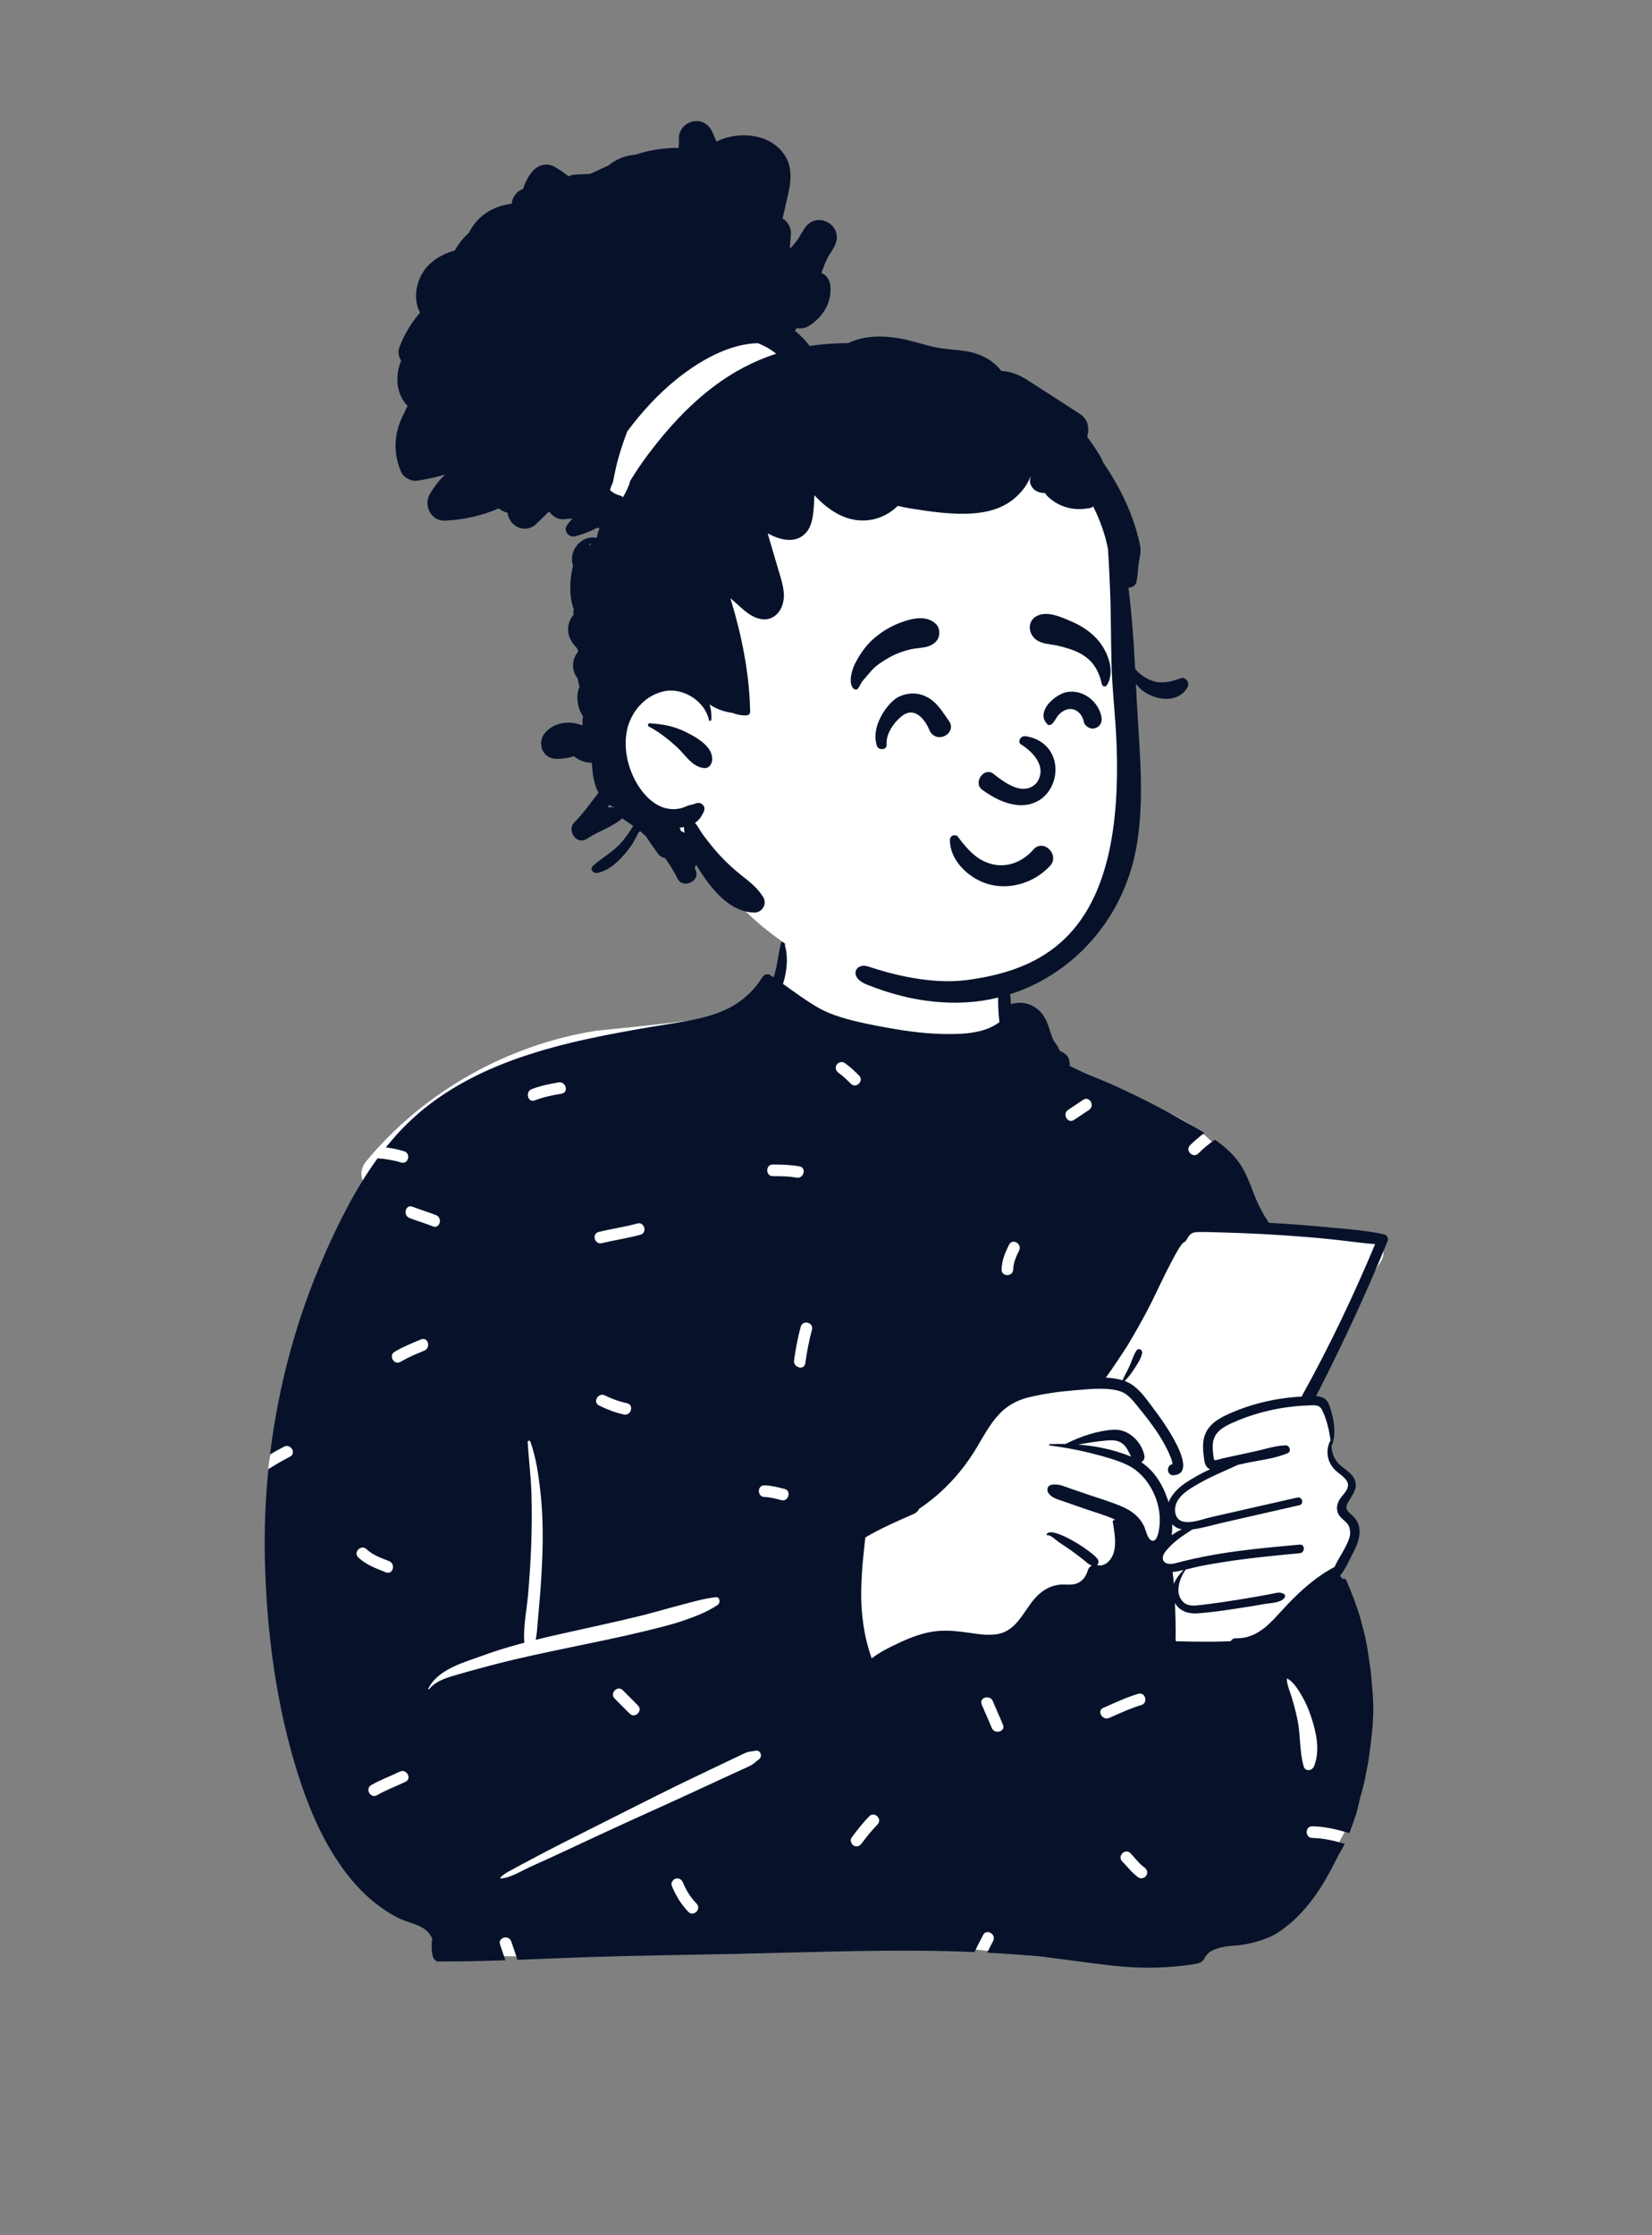 <svg width="278" height="376" viewBox="0 0 278 376" fill="none" xmlns="http://www.w3.org/2000/svg">
<rect x="0" y="0" width="278" height="376" fill="#808080" stroke="none"/>
<path fill-rule="evenodd" clip-rule="evenodd" d="M209.75 204.94C207.617 196.65 205.655 193.135 201.866 190.254C198.322 187.558 193.148 185.295 185.599 183.641C177.736 182.264 177.514 178.169 175.542 171.587C174.967 169.609 172.117 169.082 170.887 170.508C170.713 170.321 170.533 170.149 170.345 169.994C170.513 169.05 169.142 166.345 169.188 165.443C169.666 156.021 166.59 151.29 158.915 149.531C157.245 149.149 145.907 148.923 144.28 149.374C137.164 151.346 130.16 157.605 131.231 165.145C128.998 168.069 126.812 169.855 123.366 170.797C115.698 171.773 108.03 172.64 100.359 173.383C85.344 175.743 71.266 183.707 61.644 195.322C60.757 196.394 60.501 197.849 61.284 198.993C60.67 201.626 57.217 208.014 59.934 209.819C55.465 220.529 45.183 241.23 45.164 247.144C45.083 271.989 47.761 304.328 72.227 318.077C73.207 319.042 73.347 320.11 73.771 321.545C74.847 326.069 78.753 329.301 83.029 329.037C104.092 329.506 124.493 326.931 145.556 326.807C154.845 326.752 166.016 328.141 174.085 329.067C182.155 329.992 190.3 329.174 198.044 326.807C198.697 327.837 200.017 328.437 201.356 328.141C209.384 326.543 215.876 321.586 221.53 316.167C223.258 313.018 230.005 304.044 227.323 300.92C229.755 290.621 229.628 279.554 225.308 269.746C225.92 267.948 224.804 265.973 225.308 264.116C225.672 262.773 226.606 262.217 227.076 260.887C227.738 259.015 227.018 256.503 226.274 254.593C225.968 253.641 226.835 252.616 227.076 251.644C228.219 247.062 225.602 247.466 223.716 244.403C223.744 244.393 224.235 242.206 224.233 242.217C224.521 240.656 223.798 238.655 223.167 237.352C222.74 236.471 221.826 235.92 220.919 236.021C221.833 232.911 222.989 230.323 224.233 227.326C226.432 222.044 229.215 216.986 232.373 212.205C233.666 210.247 231.929 207.979 229.837 207.846C223.063 207.414 216.364 206.437 209.75 204.94Z" fill="white"/>
<path fill-rule="evenodd" clip-rule="evenodd" d="M189.982 244.885C187.273 243.82 184.356 243.232 181.424 243.003C183.003 242.726 184.586 242.459 186.182 242.321C187.295 242.226 188.328 242.236 189.165 243.082C189.723 243.646 189.985 244.372 190.352 245.039C190.232 244.985 190.107 244.934 189.982 244.885ZM219.059 234.931C214.623 235.157 210.181 236.214 206.168 238.13C204.526 238.915 203.038 240.048 202.602 241.912C202.382 242.864 202.436 243.847 202.553 244.809C202.641 245.537 202.663 246.467 203.295 246.96C203.402 247.043 203.517 247.107 203.637 247.153C202.157 247.823 200.747 248.628 199.494 249.456C198.349 250.214 197.172 251.382 196.643 252.699C196.599 252.549 196.555 252.41 196.511 252.277C195.611 249.609 194.223 247.423 192.038 245.954C192.424 245.78 192.691 245.368 192.566 244.799C192.047 242.422 189.857 240.357 187.383 240.504C184.674 240.663 181.764 241.652 179.315 242.9C178.422 242.881 177.531 242.893 176.65 242.932C176.498 242.937 176.505 243.143 176.65 243.16C177.364 243.251 178.079 243.352 178.794 243.469C180.492 243.742 182.185 244.087 183.842 244.517C185.829 245.032 187.885 245.549 189.742 246.449C193.344 248.198 195.574 252.77 195.116 256.748C195.04 257.401 194.788 259.373 193.885 259.169C193.122 258.997 192.818 257.401 192.552 256.81C191.837 255.24 190.55 254.215 189.006 253.521C187.192 252.704 185.252 252.152 183.372 251.51C182.308 251.144 181.243 250.778 180.176 250.415C179.085 250.04 178.047 249.523 176.885 249.785C176.182 249.944 176.102 250.783 176.496 251.264C177.095 251.997 177.986 252.213 178.85 252.515C179.99 252.912 181.128 253.31 182.266 253.707C184.025 254.32 185.868 254.838 187.584 255.588L187.53 255.711C187.39 255.672 187.226 255.811 187.253 255.983C187.51 257.57 187.868 259.405 187.471 260.994C187.158 262.255 186.054 263.65 184.62 263.28C184.845 263.074 184.929 262.718 184.777 262.39C184.209 261.173 176.77 256.371 176.107 258.154C176.085 258.217 176.153 258.264 176.207 258.255C176.772 258.137 177.719 259.103 178.172 259.409C178.825 259.851 179.488 260.283 180.135 260.736C180.842 261.232 181.532 261.752 182.205 262.289C182.733 262.711 183.132 263.15 183.739 263.363C183.421 263.515 183.169 263.797 183.061 264.158C182.787 265.097 182.259 265.894 181.341 266.309C180.379 266.741 179.295 266.468 178.282 266.574C176.902 266.714 175.698 267.371 174.692 268.311C172.58 270.287 171.521 273.77 168.567 274.705C166.802 275.262 164.845 274.911 163.058 274.658C161.064 274.376 159.121 274.153 157.111 274.447C155.188 274.729 153.37 275.396 151.613 276.211C149.966 276.973 148.145 277.837 146.684 278.975C146.383 278.045 146.08 277.125 145.849 276.176C145.306 273.932 145.013 271.646 144.941 269.34C144.876 267.146 144.998 264.941 145.186 262.755C145.279 261.664 145.426 260.577 145.519 259.486C145.543 259.211 145.593 258.916 145.629 258.622C148.238 257.079 150.979 255.897 153.741 254.681C153.749 254.678 153.756 254.673 153.764 254.671C153.849 254.632 153.933 254.595 154.018 254.558C154.016 254.553 154.013 254.548 154.008 254.543C154.324 254.35 154.544 254.092 154.677 253.803C158.658 251.156 161.986 247.544 164.468 243.33C165.508 241.564 166.509 239.731 167.869 238.184C169.318 236.533 171.038 235.552 173.167 235.042C175.656 234.444 178.221 234.085 180.771 233.882C182.163 233.772 183.719 233.6 185.237 233.607C186.294 233.614 187.329 233.705 188.279 233.968C189.686 234.355 190.508 235.427 191.392 236.511C192.236 237.551 193.075 238.594 193.863 239.678C194.609 240.705 195.314 241.767 195.926 242.881C196.293 243.548 196.633 244.235 196.92 244.943C197.02 245.194 197.152 245.478 197.213 245.738C197.275 246.001 197.162 246.278 197.456 246.278C196.244 246.295 196.257 248.235 197.461 248.164C202.174 247.889 195.422 238.667 194.436 237.382C193.038 235.562 191.597 233.188 189.36 232.341C189.329 232.329 189.294 232.317 189.263 232.307C189.914 231.689 190.427 230.949 190.919 230.195C191.426 229.42 192.03 228.532 192.197 227.613C192.302 227.027 191.575 226.693 191.23 227.205C190.728 227.954 190.486 228.9 190.112 229.722C189.73 230.556 189.265 231.343 188.898 232.184C188.015 231.912 187.06 231.787 186.089 231.746C187.315 230.083 189.409 226.874 189.661 226.462C190.821 224.554 191.925 222.587 192.98 220.617C194.12 218.484 195.097 216.261 196.188 214.103C196.807 212.879 197.431 211.645 198.119 210.458C198.356 210.051 198.611 209.644 198.9 209.274C198.956 209.2 199.027 209.139 199.093 209.07C199.169 209.028 199.247 208.982 199.291 208.958C199.687 208.729 199.827 208.2 200.106 207.863C200.551 207.322 201.075 207.258 201.746 207.25C203.175 207.236 204.609 207.292 206.036 207.331C208.133 207.39 210.228 207.473 212.322 207.584C212.956 207.618 213.588 207.652 214.221 207.692C217.268 207.873 220.312 208.111 223.349 208.403C226.036 208.661 228.723 209.08 231.413 209.281C227.771 217.952 223.734 226.465 219.162 234.682C219.116 234.765 219.081 234.848 219.059 234.931ZM198.856 257.268C198.268 257.538 197.698 257.874 197.167 258.257C197.255 257.661 197.277 257.033 197.253 256.402C197.691 256.873 198.251 257.143 198.856 257.268ZM223.927 242.354C223.885 242.358 223.846 242.38 223.827 242.422C223.014 244.102 223.354 245.978 224.681 247.296C225.376 247.982 226.89 248.757 226.841 249.886C226.8 250.798 225.809 251.563 225.385 252.316C224.991 253.018 224.845 253.788 225.16 254.548C225.564 255.522 226.692 255.909 227.079 256.866C227.568 258.08 226.773 259.545 226.215 260.602C225.696 261.58 225.025 262.559 224.58 263.594C221.597 265.142 218.927 267.516 216.632 269.927C214.119 272.564 211.963 275.666 207.971 275.588C207.572 275.58 207.269 275.791 207.088 276.083C205.977 276.134 204.863 276.157 203.752 276.162C201.8 276.171 199.847 276.152 197.896 276.09C197.759 275.617 197.86 274.975 197.852 274.575C197.828 273.287 197.816 272.002 197.762 270.714C197.747 270.356 197.732 269.995 197.718 269.637C198.42 270.91 199.79 271.489 201.352 271.401C203.863 271.254 206.388 270.842 208.874 270.471C210.184 270.277 211.49 270.057 212.795 269.821C213.867 269.63 215.379 269.679 216.128 268.818C216.304 268.617 216.314 268.249 216.037 268.114C215.296 267.749 214.828 267.952 214.013 268.109C213.02 268.303 212.024 268.487 211.025 268.659C209.109 268.992 207.188 269.301 205.262 269.574C204.166 269.728 203.067 269.88 201.968 270C201.009 270.103 199.927 270.243 199.154 269.52C197.595 268.058 198.469 265.607 199.455 264.131C199.475 264.102 199.475 264.075 199.467 264.05C200.397 263.832 201.325 263.577 202.25 263.398C204.029 263.054 205.82 262.765 207.614 262.507C211.299 261.98 215.009 261.632 218.714 261.281C219.632 261.193 219.642 259.746 218.714 259.832C213.392 260.32 208.042 260.783 202.791 261.811C201.474 262.066 200.167 262.355 198.868 262.681C198.254 262.834 197.595 263.072 196.952 263.079C196.913 263.079 196.873 263.079 196.834 263.076C195.574 263.037 195.39 261.956 196.083 261.055C196.169 260.945 196.257 260.835 196.347 260.729C197.571 259.267 199.095 258.291 200.666 257.281C202.426 257.04 204.181 256.505 205.903 256.113C210.157 255.142 214.41 254.171 218.666 253.202C219.5 253.01 219.145 251.725 218.311 251.914C215.08 252.648 211.85 253.381 208.62 254.114L203.892 255.189C202.947 255.402 201.767 255.831 200.656 255.986C200.109 256.062 199.577 256.071 199.098 255.959C197.549 255.591 197.47 253.651 198.139 252.498C198.887 251.203 200.302 250.393 201.557 249.66C203.733 248.387 206.048 247.472 208.309 246.417C208.71 246.329 209.112 246.241 209.513 246.153C211.848 245.638 214.515 245.385 216.713 244.441C217.371 244.161 217.011 243.121 216.36 243.136C214.655 243.173 212.871 243.781 211.204 244.141C209.4 244.534 207.594 244.924 205.791 245.314C205.61 245.353 204.538 245.696 204.376 245.62C204.274 245.571 204.237 245.213 204.203 244.978C204.092 244.203 204.012 243.389 204.132 242.611C204.396 240.867 205.847 240.048 207.315 239.378C210.585 237.889 214.17 236.958 217.738 236.585C218.56 236.499 219.383 236.445 220.21 236.418C221.181 236.388 221.981 236.217 222.473 237.176C223.247 238.687 223.672 240.629 223.927 242.354ZM219.386 297.133C218.674 294.664 218.868 292.027 218.38 289.509C218.128 288.209 217.784 286.92 217.409 285.651C217.106 284.627 216.601 283.537 216.543 282.467C216.54 282.396 216.624 282.355 216.682 282.388C217.687 282.965 218.458 284.212 219.032 285.19C219.718 286.362 220.242 287.588 220.664 288.877C221.507 291.446 222.198 294.545 221.112 297.133C220.789 297.904 219.653 298.058 219.386 297.133ZM197.37 264.425C197.972 264.367 198.574 264.251 199.176 264.116C198.503 264.774 197.882 265.566 197.536 266.444C197.483 265.77 197.414 265.097 197.324 264.428C197.338 264.428 197.355 264.428 197.37 264.425ZM191.585 315.827C190.523 315.084 189.749 314.046 188.849 313.13C187.964 312.23 189.348 310.842 190.233 311.743C191.002 312.524 191.668 313.501 192.572 314.133C193.008 314.436 193.209 314.986 192.924 315.475C192.672 315.906 192.018 316.13 191.585 315.827ZM185.664 287.29C187.602 286.451 189.508 285.536 191.536 284.931C192.748 284.569 193.262 286.464 192.057 286.823C190.189 287.38 188.437 288.211 186.652 288.985C185.507 289.481 184.511 287.79 185.664 287.29ZM165.198 286.703C164.724 285.531 166.619 285.026 167.086 286.181C167.624 287.511 168.24 288.807 168.778 290.137C169.251 291.309 167.357 291.814 166.89 290.658C166.352 289.329 165.736 288.033 165.198 286.703ZM144.998 310.106C144.683 310.528 144.156 310.757 143.659 310.458C143.242 310.208 142.988 309.543 143.308 309.116C144.241 307.87 145.186 306.638 146.28 305.527C147.166 304.626 148.55 306.014 147.664 306.914C146.688 307.907 145.832 308.993 144.998 310.106ZM142.11 178.79C143.008 179.406 143.796 180.153 144.563 180.922C145.456 181.816 144.071 183.203 143.179 182.309C142.532 181.661 141.88 181.003 141.122 180.485C140.684 180.185 140.487 179.628 140.77 179.142C141.024 178.708 141.673 178.492 142.11 178.79ZM171.498 210.366C170.99 211.385 170.533 212.385 170.504 213.544C170.473 214.806 168.515 214.807 168.546 213.544C168.584 212.027 169.142 210.712 169.808 209.375C170.371 208.244 172.059 209.239 171.498 210.366ZM182.281 185.007C183.334 184.303 184.313 186.004 183.269 186.701C182.424 187.266 181.578 187.831 180.732 188.396C179.68 189.099 178.701 187.399 179.744 186.702C180.59 186.137 181.435 185.572 182.281 185.007ZM135.512 229.345C135.332 230.592 133.446 230.058 133.624 228.824C133.899 226.915 134.235 225.031 134.752 223.172C135.09 221.956 136.978 222.476 136.639 223.694C136.123 225.553 135.787 227.436 135.512 229.345ZM128.648 251.822C127.388 251.795 127.387 249.833 128.648 249.859C129.788 249.884 130.909 250.184 132.009 250.46C133.233 250.766 132.711 252.658 131.489 252.352C130.559 252.119 129.612 251.842 128.648 251.822ZM126.114 297.099C125.681 297.31 125.237 297.5 124.799 297.7C123.923 298.102 123.047 298.504 122.171 298.907C120.347 299.746 118.524 300.588 116.703 301.433C113.056 303.125 109.382 304.757 105.727 306.43C102 308.137 98.282 309.866 94.569 311.604C92.82 312.422 91.057 313.211 89.298 314.008C87.794 314.69 85.935 315.881 84.284 315.993C84.199 315.999 84.171 315.891 84.219 315.836C84.843 315.125 85.838 314.711 86.658 314.249C87.495 313.777 88.348 313.333 89.198 312.882C90.968 311.942 92.74 311.009 94.528 310.102C98.103 308.289 101.685 306.489 105.268 304.691C108.922 302.857 112.572 301.011 116.258 299.242C117.994 298.409 119.731 297.579 121.469 296.751C122.411 296.303 123.353 295.855 124.295 295.408C124.702 295.215 125.105 295.007 125.521 294.834C126.074 294.605 126.494 294.652 127.064 294.51C127.994 294.28 128.397 295.466 127.683 295.982C127.095 296.407 126.786 296.77 126.114 297.099ZM113.044 317.218C112.843 316.729 113.264 316.134 113.728 316.011C114.284 315.865 114.729 316.203 114.932 316.697C115.469 318.005 116.233 319.206 117.217 320.22C118.097 321.126 116.713 322.514 115.833 321.607C114.6 320.336 113.714 318.851 113.044 317.218ZM103.429 285.723C102.536 284.829 103.921 283.441 104.813 284.336L107.35 286.878C108.243 287.773 106.858 289.16 105.966 288.266L103.429 285.723ZM77.398 281.577C75.574 282.113 73.447 282.606 72.203 284.166C72.142 284.242 72.04 284.144 72.077 284.068C73.669 280.76 78.235 279.6 81.396 278.441C83.632 277.621 85.926 276.941 88.24 276.334C88.008 273.688 88.646 270.853 88.868 268.221C89.105 265.411 89.297 262.593 89.396 259.774C89.497 256.898 89.522 254.003 89.427 251.126C89.333 248.26 88.962 245.43 88.799 242.573C88.784 242.297 89.167 242.284 89.25 242.512C90.211 245.163 90.621 248.099 90.934 250.894C91.256 253.773 91.363 256.644 91.322 259.54C91.279 262.517 91.107 265.488 90.869 268.456C90.757 269.863 90.627 271.268 90.504 272.673C90.41 273.746 90.366 274.811 90.148 275.849C91.543 275.506 92.942 275.181 94.336 274.866C98.781 273.86 103.246 272.927 107.673 271.84C109.846 271.307 111.988 270.667 114.151 270.1C116.188 269.565 118.338 268.917 120.429 268.679C121.176 268.594 121.271 269.617 120.777 269.964C119.077 271.16 116.819 271.993 114.856 272.663C112.886 273.335 110.837 273.818 108.818 274.316C104.606 275.354 100.354 276.203 96.109 277.087C91.869 277.97 87.622 278.847 83.43 279.937C81.411 280.462 79.399 280.988 77.398 281.577ZM67.402 229.083C66.312 229.725 65.328 228.028 66.414 227.389C67.835 226.553 69.35 225.925 70.877 225.312C72.048 224.843 72.552 226.741 71.397 227.205C70.025 227.755 68.679 228.332 67.402 229.083ZM63.455 301.982C62.362 302.617 61.378 300.921 62.468 300.288C63.998 299.398 65.674 298.805 67.26 298.027C68.388 297.473 69.379 299.166 68.248 299.721C66.662 300.499 64.986 301.092 63.455 301.982ZM61.68 260.601C62.737 261.607 64.147 262.081 65.477 262.61C66.636 263.07 66.128 264.967 64.957 264.502C63.3 263.843 61.612 263.242 60.296 261.989C59.38 261.117 60.767 259.732 61.68 260.601ZM73.371 204.404C74.532 204.86 74.023 206.757 72.85 206.296C71.549 205.784 70.205 205.395 68.903 204.883C67.742 204.426 68.25 202.53 69.424 202.991C70.725 203.502 72.069 203.892 73.371 204.404ZM93.994 182.082C95.228 181.874 95.754 183.765 94.514 183.974C92.977 184.235 91.462 184.539 90.004 185.104C88.826 185.561 88.32 183.663 89.483 183.212C90.942 182.647 92.456 182.342 93.994 182.082ZM100.808 236.43C99.676 235.872 100.669 234.181 101.796 234.736C102.983 235.321 104.213 235.773 105.509 236.049C106.743 236.313 106.217 238.204 104.989 237.942C103.53 237.63 102.143 237.088 100.808 236.43ZM107.244 205.816C108.463 205.482 108.978 207.375 107.764 207.709C105.629 208.295 103.431 208.6 101.28 209.121C100.054 209.419 99.536 207.526 100.76 207.229C102.91 206.707 105.109 206.403 107.244 205.816ZM134.546 196.21C135.785 196.439 135.257 198.33 134.026 198.102C132.715 197.859 131.386 197.855 130.057 197.854C128.795 197.854 128.798 195.891 130.057 195.892C131.567 195.893 133.058 195.934 134.546 196.21ZM223.589 206.461C220.391 206.154 217.187 205.909 213.979 205.725C213.83 205.717 213.683 205.708 213.534 205.7C213.517 205.666 213.495 205.634 213.472 205.6C212.425 204.059 211.654 202.519 210.986 200.778C210.348 199.119 209.728 197.41 208.745 195.914C207.623 194.209 206.108 192.876 204.448 191.72C203.441 192.398 202.506 193.193 201.651 194.035C200.751 194.921 199.367 193.534 200.267 192.648C201.026 191.899 201.837 191.208 202.695 190.583C201.705 189.98 200.695 189.414 199.71 188.85C196.017 186.738 192.236 184.786 188.377 183.001C186.583 182.169 184.767 181.431 182.939 180.682C181.955 180.28 180.984 179.763 180 179.297C180.071 178.6 179.863 177.82 179.329 177.362C178.935 177.026 178.63 176.9 178.16 176.663C178.055 176.626 177.991 176.604 177.962 176.591C177.984 176.596 178.047 176.616 178.152 176.65C178.402 176.766 178.422 176.731 178.211 176.55C178.199 176.153 177.418 175.314 177.24 174.904C176.618 173.499 176.425 172.012 175.507 170.732C174.242 168.968 172.118 168.301 170.138 168.9C169.932 166.778 169.878 164.564 169.081 162.67C169.059 162.619 168.988 162.596 168.956 162.653C168.124 164.073 168.053 165.655 167.989 167.293C167.928 168.831 167.987 170.403 168.187 171.931C168.06 172.029 167.931 172.123 167.796 172.213C167.165 172.63 166.484 172.952 165.77 173.19C164.409 173.641 162.982 173.837 161.556 173.906C157.873 174.082 154.077 173.709 150.455 173.077C146.792 172.436 141.175 171.475 137.916 169.638C135.764 168.427 133.78 166.947 131.768 165.515C132.498 163.16 132.684 160.629 131.95 158.64C131.861 158.402 131.49 158.358 131.419 158.64C130.958 160.538 130.824 162.447 130.212 164.323C130.202 164.35 130.193 164.38 130.183 164.406C129.992 164.277 129.801 164.149 129.61 164.021C129.17 163.729 128.57 163.948 128.306 164.365C124.079 171.038 117.386 171.421 110.358 172.613C102.666 173.918 94.936 175.326 87.541 177.879C80.468 180.322 73.709 183.879 68.355 189.191C67.143 190.394 66.009 191.676 64.939 193.013C65.974 193.144 67.001 193.348 68.014 193.667C69.214 194.045 68.698 195.938 67.494 195.559C66.191 195.149 64.874 194.946 63.544 194.845C59.906 199.833 57.069 205.489 54.616 211.057C49.911 221.731 46.848 233.099 45.439 244.673C46.213 244.208 47.001 243.765 47.808 243.353C48.93 242.782 49.919 244.475 48.796 245.048C47.549 245.683 46.338 246.384 45.164 247.144C44.651 252.21 44.453 257.309 44.573 262.399C44.859 274.535 46.494 287.027 50.192 298.606C52.005 304.289 54.408 309.926 57.988 314.728C59.608 316.903 61.449 318.866 63.617 320.502C64.667 321.296 65.778 322.005 66.95 322.604C68.46 323.379 70.427 323.634 71.729 324.73C72.158 325.091 72.488 325.566 72.737 326.104C72.593 327.124 72.576 328.147 72.855 329.167C72.943 329.486 73.183 329.746 73.479 329.871C73.484 329.959 73.484 330.045 73.484 330.128C73.484 330.168 73.543 330.177 73.55 330.138C73.562 330.062 73.575 329.986 73.587 329.908C73.682 329.94 73.782 329.955 73.885 329.955C77.603 329.969 81.325 329.878 85.047 329.751C84.759 328.867 84.447 327.991 84.148 327.108C83.741 325.907 85.633 325.397 86.035 326.586C86.386 327.619 86.752 328.643 87.078 329.68C91.066 329.531 95.053 329.353 99.032 329.221C107.497 328.939 115.96 328.846 124.427 328.667C137.576 328.388 150.82 327.816 163.99 328.375C164.445 327.406 164.955 326.46 165.438 325.504C166.008 324.376 167.697 325.37 167.129 326.494C166.793 327.158 166.445 327.814 166.114 328.477C168.781 328.616 171.446 328.799 174.105 329.049C178.642 329.476 183.135 330.234 187.667 330.705C192.275 331.186 196.783 331.1 201.354 330.337C202.176 330.2 202.661 329.702 202.862 329.084C202.869 329.081 202.874 329.076 202.878 329.069C203.113 328.794 203.334 328.566 203.561 328.367C203.833 328.191 204.127 328.041 204.472 327.909C205.115 327.663 205.786 327.514 206.466 327.413C207.215 327.301 207.974 327.291 208.723 327.198C209.354 327.117 209.971 326.996 210.587 326.849C211.696 326.585 212.748 326.239 213.796 325.78C214.708 325.38 215.533 324.806 216.311 324.181C217.922 323.001 219.316 321.495 220.535 319.93C221.245 319.015 221.913 318.066 222.52 317.078C223.577 315.366 224.478 313.587 225.388 311.794C225.718 311.263 226.02 310.719 226.295 310.164C224.516 309.638 222.72 309.21 220.834 309.18C219.573 309.159 219.573 307.197 220.834 307.217C222.997 307.252 225.043 307.759 227.076 308.362C227.175 308.098 227.27 307.833 227.358 307.564C227.6 307.002 227.801 306.425 227.967 305.842C228.065 305.577 228.163 305.312 228.261 305.047C228.481 304.13 228.701 303.21 228.924 302.29C229.367 300.819 229.717 299.325 229.974 297.812C230.189 296.816 230.356 295.813 230.468 294.797C230.811 292.337 231.09 289.882 231.109 287.395C231.08 285.862 230.982 284.331 230.816 282.808C230.745 281.773 230.625 280.743 230.463 279.72C230.253 278.2 230.045 276.694 229.695 275.193C229.433 274.178 229.171 273.162 228.909 272.146C228.256 270.03 227.485 267.955 226.597 265.926C226.548 265.799 226.3 265.519 226.151 265.517C226.039 265.514 225.882 265.617 225.933 265.755C225.939 265.767 225.943 265.782 225.948 265.794C225.897 265.679 225.848 265.561 225.797 265.446C225.753 265.338 225.581 265.122 225.449 265.125C225.442 265.125 225.434 265.125 225.425 265.127C225.459 265.102 225.491 265.07 225.523 265.034C226.401 263.991 226.971 262.62 227.6 261.413C228.121 260.418 228.613 259.368 228.755 258.242C228.88 257.254 228.711 256.28 228.092 255.48C227.387 254.57 226.061 254.144 226.797 252.829C227.634 251.333 228.865 250.035 227.639 248.336C227.015 247.47 226.027 246.994 225.292 246.241C224.448 245.37 224.047 244.205 224.069 243.016C224.12 243.045 224.189 243.031 224.213 242.957C224.923 240.808 224.409 238.449 223.682 236.357C223.286 235.221 222.446 234.909 221.47 234.853C225.698 226.575 229.656 218.165 233.182 209.561C233.3 209.279 233.415 208.997 233.529 208.714C233.701 208.293 233.339 207.731 232.92 207.638C229.871 206.968 226.695 206.755 223.589 206.461Z" fill="#07122A"/>
<path fill-rule="evenodd" clip-rule="evenodd" d="M188.311 103.935C187.73 96.394 188.631 88.491 185.73 81.324C180.672 69.432 166.489 65.467 155.494 60.939C151.089 59.635 136.266 59.452 131.109 57.726C119.436 53.818 116.647 49.162 107.371 56.602C105.806 57.873 104.826 59.255 104.111 61.142L104.141 61.15C103.937 61.937 104.155 62.722 104.615 63.322C100.594 67.442 98.911 73.619 100.974 79.103C107.708 93.376 107.391 101.092 105.222 116.436C102.388 130.759 108.863 135.992 119.585 143.785C119.149 144.634 119.058 145.761 119.627 146.51C132.027 163.973 155.405 172.311 175.436 163.447C183.567 159.82 187.197 151.142 189.268 143.311C191.682 134.543 192.423 125.303 190.458 116.372C189.666 112.241 188.634 108.14 188.311 103.935Z" fill="white"/>
<path fill-rule="evenodd" clip-rule="evenodd" d="M116.79 20.391C118.295 20.165 119.432 21.101 119.973 22.42L120.001 22.491C120.175 22.939 120.368 23.376 120.576 23.805C124.342 21.953 129.716 22.429 132.1 26.18C133.801 28.858 132.763 32.037 132.122 34.877L131.701 36.748C132.515 37.267 133.128 38.197 133.099 39.159L133.096 39.233L132.924 41.843C133.468 41.291 133.965 40.69 134.407 40.05C134.713 39.488 135.044 38.936 135.399 38.401C137.486 35.255 142.172 37.989 140.45 41.359C140.119 42.009 139.747 42.625 139.348 43.218C138.898 44.094 138.529 44.994 138.245 45.919C139.06 46.275 139.686 47.064 139.752 48.256C139.906 51.04 138.448 53.363 136.128 54.822C135.445 55.252 134.74 55.335 134.102 55.175C133.989 55.328 133.876 55.48 133.769 55.634C134.694 56.387 135.528 57.245 136.245 58.197C138.404 57.873 140.574 57.721 142.745 57.716C145.398 56.414 148.574 56.441 151.425 56.929C153.261 57.243 155.023 57.854 156.829 58.293C158.732 58.754 160.666 58.771 162.592 59.085C165.019 59.48 167.148 60.603 168.487 62.396C169.958 62.44 171.504 63.044 172.787 63.863C175.772 65.771 178.741 67.706 181.719 69.627C182.862 70.364 183.289 71.541 183.079 72.854L183.065 72.938L182.964 73.482L183.2 73.818C184.112 75.108 185.103 76.459 185.693 77.883C186.785 79.46 187.771 81.113 188.644 82.817C189.821 85.108 190.793 87.537 191.451 90.028C191.615 90.659 191.779 91.294 191.887 91.937C192.041 92.844 191.804 93.548 191.674 94.419C191.512 95.522 191.454 96.641 191.282 97.747C191.167 98.48 190.546 98.841 189.895 98.861C190.14 100.727 190.316 102.606 190.485 104.47C190.722 107.134 190.884 109.805 191.023 112.476C191.743 113.523 193.213 114.352 194.275 114.639C195.746 115.034 197.288 114.605 198.678 114.102C199.551 113.785 200.269 114.887 199.843 115.622C198.504 117.933 195.641 117.923 193.473 116.9C192.555 116.469 191.75 115.843 191.153 115.029C191.189 115.804 191.229 116.579 191.268 117.356L191.304 118.061C191.745 126.285 192.697 134.792 191.155 142.936C188.485 157.041 176.839 167.782 162.611 168.616C155.145 169.053 148.928 166.843 145.837 165.61C142.745 164.377 143.947 161.864 146.093 162.582C149.79 163.82 156.582 165.664 162.66 164.868C176.986 162.991 189.134 155.814 187.886 124.906C187.709 120.523 187.164 116.137 187.046 111.754C186.934 107.47 186.975 103.182 186.787 98.9L186.724 97.439C186.651 95.731 186.572 94.016 186.444 92.307C186.29 91.645 186.163 90.973 185.975 90.323C185.463 88.554 184.795 86.835 183.965 85.194C183.782 85.334 183.576 85.434 183.354 85.474C181.663 85.778 180.077 85.692 178.493 84.986C177.754 84.659 177.103 84.225 176.497 83.688C176.208 83.436 176.014 83.19 175.863 82.935C175.097 82.947 174.331 82.717 173.851 82.165C173.304 81.536 173.213 80.886 173.427 80.285L173.45 80.225L173.396 80.205C172.75 81.88 171.463 83.355 170.051 84.35C167.819 85.93 165.027 86.386 162.349 86.428C159.393 86.472 156.276 86.016 153.358 85.55C152.588 85.427 151.822 85.287 151.07 85.099C151.041 85.128 151.012 85.162 150.98 85.192C148.476 87.593 144.955 88.211 141.778 86.84C139.943 86.048 138.404 84.772 137.043 83.31C137.024 84.076 136.984 84.841 136.918 85.599L136.891 85.9C136.755 87.311 136.495 88.809 135.43 89.827C133.71 91.478 131.214 90.816 129.229 89.741C129.232 89.793 129.232 89.847 129.232 89.901C129.768 91.726 130.306 93.553 130.844 95.38L130.96 95.769C131.352 97.067 131.781 98.366 131.899 99.724C132.124 102.319 130.401 104.882 127.524 104.011C126.014 103.556 124.805 102.284 123.644 101.265L122.913 100.631C124.805 106.829 126.116 113.248 126.239 119.716C126.246 120.067 125.945 120.332 125.612 120.344C124.834 120.376 123.997 120.221 123.214 119.91C123.17 119.907 123.126 119.905 123.079 119.897C121.743 119.704 120.503 119.221 119.409 118.507C119.661 119.309 119.773 120.17 119.707 121.07C119.69 121.288 119.35 121.364 119.301 121.124C118.67 118.011 115.036 115.659 111.903 116.255C108.541 116.895 106.064 119.794 105.457 123.093C104.806 126.638 106.052 130.736 108.36 133.471C109.422 134.731 110.819 135.784 112.478 136.049C113.237 136.169 114.025 136.127 114.762 135.911C115.075 135.818 115.368 135.688 115.667 135.565C116.103 135.389 116.612 135.362 117.023 135.175C117.955 134.756 118.892 135.617 118.42 136.576C118.009 137.412 117.639 137.976 116.957 138.408C117.51 139.085 118.011 140.027 118.197 140.279C119.147 141.565 120.111 142.779 121.193 143.954C122.294 145.146 123.495 146.235 124.766 147.243L125.299 147.665C126.523 148.638 127.588 149.539 128.451 150.934C129.131 152.035 128.25 153.529 126.975 153.512C122.986 153.455 120.087 149.943 118.021 146.875C117.727 146.436 117.451 145.972 117.194 145.496C117.101 145.646 116.998 145.786 116.883 145.913L117.111 146.527C117.786 148.332 114.877 149.511 114.032 147.826C113.418 146.605 112.706 145.442 111.913 144.344C111.446 144.277 110.988 143.993 110.733 143.625C110.09 142.69 109.368 141.746 108.759 140.75C108.421 140.429 108.073 140.12 107.719 139.818C107.616 139.909 107.511 140 107.41 140.096C106.965 141.113 106.414 142.043 105.731 142.919L105.585 143.105C104.277 144.758 102.573 146.449 100.465 146.853C99.822 146.975 99.202 146.173 99.772 145.661C101.248 144.331 102.993 143.426 104.354 141.942C105.024 141.211 105.639 140.406 106.169 139.562L106.289 139.367C106.377 139.222 106.468 139.078 106.561 138.93C105.947 138.511 105.333 138.089 104.718 137.667C103.027 139.115 100.825 139.778 98.955 140.977L98.769 141.099C97.078 142.232 95.297 139.725 96.652 138.349C98.147 136.838 99.394 135.036 100.718 133.356C100.096 132.207 99.801 130.848 99.691 129.475C99.647 129.086 99.613 128.697 99.579 128.308C98.63 128.323 97.675 127.996 96.868 127.435L96.562 127.216C95.581 127.53 94.55 127.682 93.564 127.655C91.244 127.587 90.295 124.93 91.746 123.25C93.226 121.533 95.818 121.158 97.871 121.992C97.937 121.958 98.006 121.921 98.072 121.884C97.974 121.433 97.996 121.024 98.107 120.664L98.075 120.445C97.623 119.75 97.326 118.958 97.214 118.12C97.125 117.457 97.143 116.799 97.296 116.144C97.347 115.926 97.453 115.7 97.534 115.473C97.367 115.05 97.269 114.614 97.239 114.175C97.192 114.119 97.145 114.062 97.101 114C96.082 112.566 96.288 110.839 97.258 109.679C97.262 109.605 97.269 109.531 97.279 109.458C97.222 109.33 97.17 109.2 97.123 109.07C96.175 108.112 95.48 106.959 95.61 105.531C95.686 104.691 96.03 103.935 96.552 103.369C96.459 103.095 96.451 102.777 96.562 102.512C95.73 100.293 95.835 97.621 96.435 95.14C96.302 94.762 96.234 94.353 96.249 93.918C96.317 92.076 97.908 90.384 99.792 90.406C100.019 90.408 100.231 90.438 100.435 90.481L100.438 90.437C100.51 89.884 100.662 89.374 100.884 88.915C100.775 88.876 100.674 88.819 100.585 88.744C99.378 89.389 98.1 89.883 96.761 90.219C95.776 90.466 94.767 89.344 95.379 88.418C95.663 87.987 95.977 87.601 96.314 87.249C95.834 87.251 95.347 87.284 94.854 87.348C93.968 87.463 92.979 86.857 92.404 86.038C91.689 86.734 90.972 87.428 90.255 88.123C88.44 89.886 85.696 88.589 85.41 86.263C84.869 86.119 84.365 85.874 83.922 85.523C81.059 86.769 77.978 87.453 74.828 87.583C72.567 87.676 71.246 85.037 72.303 83.173C73.013 81.922 73.894 80.799 74.909 79.823C73.333 80.306 71.706 80.654 70.044 80.877C69.146 80.998 67.876 80.252 67.516 79.425C66.141 76.247 66.258 72.933 67.842 69.84C67.903 69.718 67.971 69.6 68.037 69.482C68.201 69.073 68.38 68.668 68.573 68.27C66.625 66.235 66.457 63.208 67.506 60.674C67.085 59.99 66.924 59.166 67.21 58.42C68.025 56.274 69.2 54.292 70.683 52.59C70.541 52.316 70.416 52.024 70.311 51.71C69.476 49.171 70.443 46.108 72.393 44.339C73.62 43.226 75.029 42.559 76.534 42.132C77.168 41.009 77.983 39.996 78.932 39.142C78.969 39.061 79.006 38.98 79.047 38.899C80.525 36.108 83.217 34.612 86.103 34.266C86.215 33.175 86.949 32.132 88.016 31.794C88.31 30.849 88.748 29.947 89.35 29.128C90.297 27.838 91.871 27.229 93.354 28.076C94.166 28.539 94.944 29.071 95.674 29.66C96.001 29.506 96.372 29.406 96.791 29.375L96.897 29.368L99.31 29.245C100.321 28.797 101.329 28.326 102.34 27.867C102.947 27.364 103.624 26.945 104.363 26.633C105.2 26.282 106.057 26.084 106.916 26.018C107.613 25.79 108.316 25.588 109.03 25.431C110.709 25.064 112.466 24.858 114.208 24.875C114.244 24.423 114.262 23.965 114.258 23.503L114.255 23.271C114.216 21.787 115.398 20.602 116.79 20.391ZM115.099 139.114C114.859 139.166 114.617 139.208 114.375 139.237C114.448 139.419 114.522 139.6 114.593 139.782C114.788 139.892 114.987 139.997 115.185 140.096C115.126 139.762 115.092 139.426 115.099 139.114ZM102.526 135.37L102.364 135.67C102.337 135.719 102.311 135.768 102.286 135.816C102.631 135.789 102.978 135.796 103.321 135.835L103.32 135.799C103.276 135.784 103.232 135.77 103.19 135.749C102.953 135.636 102.734 135.508 102.526 135.37ZM109.321 121.671C111.487 121.797 113.321 122.13 115.29 123.079L115.459 123.162C117.199 124.028 120.077 125.627 119.835 127.92C119.766 128.573 119.294 129.259 118.55 129.208C116.511 129.068 115.346 127.008 113.966 125.723C112.574 124.428 110.863 123.096 109.177 122.205C108.939 122.08 109.033 121.683 109.292 121.671L109.321 121.671ZM99.503 91.456C98.984 91.473 99.158 91.978 99.425 91.556C99.447 91.522 99.474 91.488 99.503 91.456ZM127.508 57.726C122.594 57.855 117.649 60.763 113.969 63.702C110.766 66.259 108.001 69.3 105.553 72.578C104.923 74.211 104.382 75.877 103.925 77.556C103.624 78.665 103.436 79.786 103.184 80.904L103.106 81.247C102.908 81.618 102.76 82.017 102.653 82.429C103.099 82.878 103.678 83.199 104.315 83.351C104.521 83.4 104.691 83.506 104.826 83.647C105.339 82.789 105.787 81.884 106.048 80.924L106.058 80.879C107.044 79.261 108.115 77.692 109.263 76.178C112.429 71.996 115.917 68.185 120.109 65.013C123.287 62.61 126.841 60.726 130.619 59.502C129.694 58.754 128.644 58.163 127.508 57.726Z" fill="#07122A"/>
<path fill-rule="evenodd" clip-rule="evenodd" d="M171.803 148.673C170 149.196 168.065 149.243 166.227 148.703C164.56 148.212 162.849 147.134 161.622 145.706C160.533 144.438 159.827 142.897 159.855 141.252C159.858 141.064 159.925 140.907 160.028 140.785C160.139 140.654 160.294 140.564 160.46 140.525C160.631 140.485 160.811 140.499 160.965 140.569C161.104 140.633 161.224 140.74 161.298 140.898C161.487 141.146 161.674 141.39 161.863 141.628C163.379 143.504 164.847 144.906 167.126 145.409C168.363 145.682 169.598 145.561 170.731 145.144C171.944 144.699 173.041 143.915 173.9 142.912C174.288 142.459 174.747 142.274 175.195 142.271C175.703 142.267 176.205 142.504 176.584 142.882C176.956 143.254 177.205 143.759 177.227 144.288C177.247 144.751 177.096 145.236 176.694 145.668C175.372 147.092 173.657 148.135 171.803 148.673ZM171.747 125.178C173.595 126.304 176.411 128.929 174.423 131.72C172.083 134.181 168.713 131.359 167.053 130.083C165.514 129.094 163.784 131.638 165.212 132.793C177.209 141.695 182.078 125.473 172.682 123.854C171.647 123.676 171.263 124.83 171.747 125.178ZM154.46 120.224C153.866 119.844 153.167 119.713 152.393 120.066C151.788 120.342 150.727 121.261 149.988 122.47C149.483 123.297 149.125 124.267 149.199 125.277C149.216 125.512 149.13 125.685 148.994 125.813C148.886 125.914 148.73 125.988 148.547 126.011C148.392 126.031 148.218 126.013 148.077 125.969C147.808 125.885 147.666 125.71 147.612 125.568C147.095 124.191 147.318 122.655 147.898 121.269C148.68 119.399 150.1 117.832 151.031 117.327C152.623 116.463 154.502 116.423 156.097 117.304C157.455 118.053 158.303 119.264 159.148 120.497C159.327 120.76 159.505 121.02 159.689 121.276C160.058 121.788 160.095 122.297 159.952 122.732C159.794 123.215 159.39 123.623 158.886 123.836C158.419 124.033 157.878 124.061 157.399 123.858C156.994 123.687 156.623 123.354 156.388 122.788C155.992 121.835 155.332 120.783 154.46 120.224ZM184.626 122.345C184.219 122.557 183.901 122.621 183.449 122.486C183.2 122.41 182.953 122.266 182.76 122.073C182.569 121.881 182.431 121.643 182.377 121.378C182.245 120.725 181.889 120.114 181.381 119.715C180.946 119.375 180.398 119.194 179.79 119.296C179.134 119.406 178.51 119.827 178.079 120.325C177.935 120.491 177.822 120.68 177.709 120.867C177.497 121.218 177.291 121.545 176.998 121.802C176.888 121.9 176.72 121.968 176.559 121.968C176.493 121.968 176.426 121.958 176.363 121.938C175.71 121.281 175.584 120.783 175.605 120.288C175.627 119.77 175.831 119.246 176.161 118.756C176.933 117.608 178.4 116.666 179.39 116.453C180.746 116.161 182.093 116.511 183.172 117.27C184.283 118.051 185.106 119.264 185.363 120.63C185.425 120.959 185.398 121.315 185.273 121.623C185.151 121.924 184.938 122.181 184.626 122.345ZM157.45 107.981C156.637 108.776 155.674 108.899 154.699 109.008C154.158 109.07 153.726 109.119 153.301 109.215C152.132 109.48 150.976 109.878 149.922 110.452C148.82 111.051 147.62 111.774 146.756 112.701C146.55 112.921 146.357 113.153 146.163 113.384C145.986 113.596 145.816 113.799 145.636 113.995C145.43 114.221 145.234 114.457 145.039 114.693C144.919 114.892 144.895 114.94 144.871 114.991C144.834 115.068 144.792 115.153 144.744 115.245C144.677 115.371 144.599 115.509 144.518 115.633C144.382 115.862 144.31 115.924 144.247 115.953C144.143 115.999 144.044 116.022 143.948 116.01C143.858 115.998 143.773 115.955 143.689 115.884C143.272 115.53 143.149 114.95 143.161 114.333C143.18 113.398 143.524 112.363 143.842 111.726C144.579 110.247 145.602 108.71 146.833 107.606C148.236 106.346 149.772 105.392 151.536 104.735C152.632 104.326 153.901 103.951 155.096 103.999C155.955 104.033 156.776 104.289 157.453 104.929C157.87 105.321 158.069 105.88 158.069 106.438C158.069 107.007 157.862 107.579 157.45 107.981ZM186.28 115.257C186.229 115.342 186.157 115.401 186.077 115.436C185.994 115.473 185.9 115.483 185.811 115.468C185.722 115.453 185.637 115.413 185.57 115.351C185.506 115.291 185.457 115.213 185.435 115.116C184.894 112.738 183.845 110.969 181.607 109.828C180.505 109.267 179.239 108.91 178.04 108.626C177.692 108.543 177.323 108.49 176.953 108.436C175.791 108.266 174.62 108.071 173.863 107.13C173.407 106.563 173.215 105.837 173.323 105.174C173.425 104.55 173.789 103.977 174.451 103.634C176.099 102.78 178.146 103.618 179.81 104.332C179.933 104.385 180.055 104.437 180.173 104.487C181.8 105.175 183.284 106.084 184.504 107.383C185.472 108.414 186.368 109.938 186.73 111.506C187.03 112.81 186.959 114.141 186.28 115.257Z" fill="#07122A"/>
</svg>
